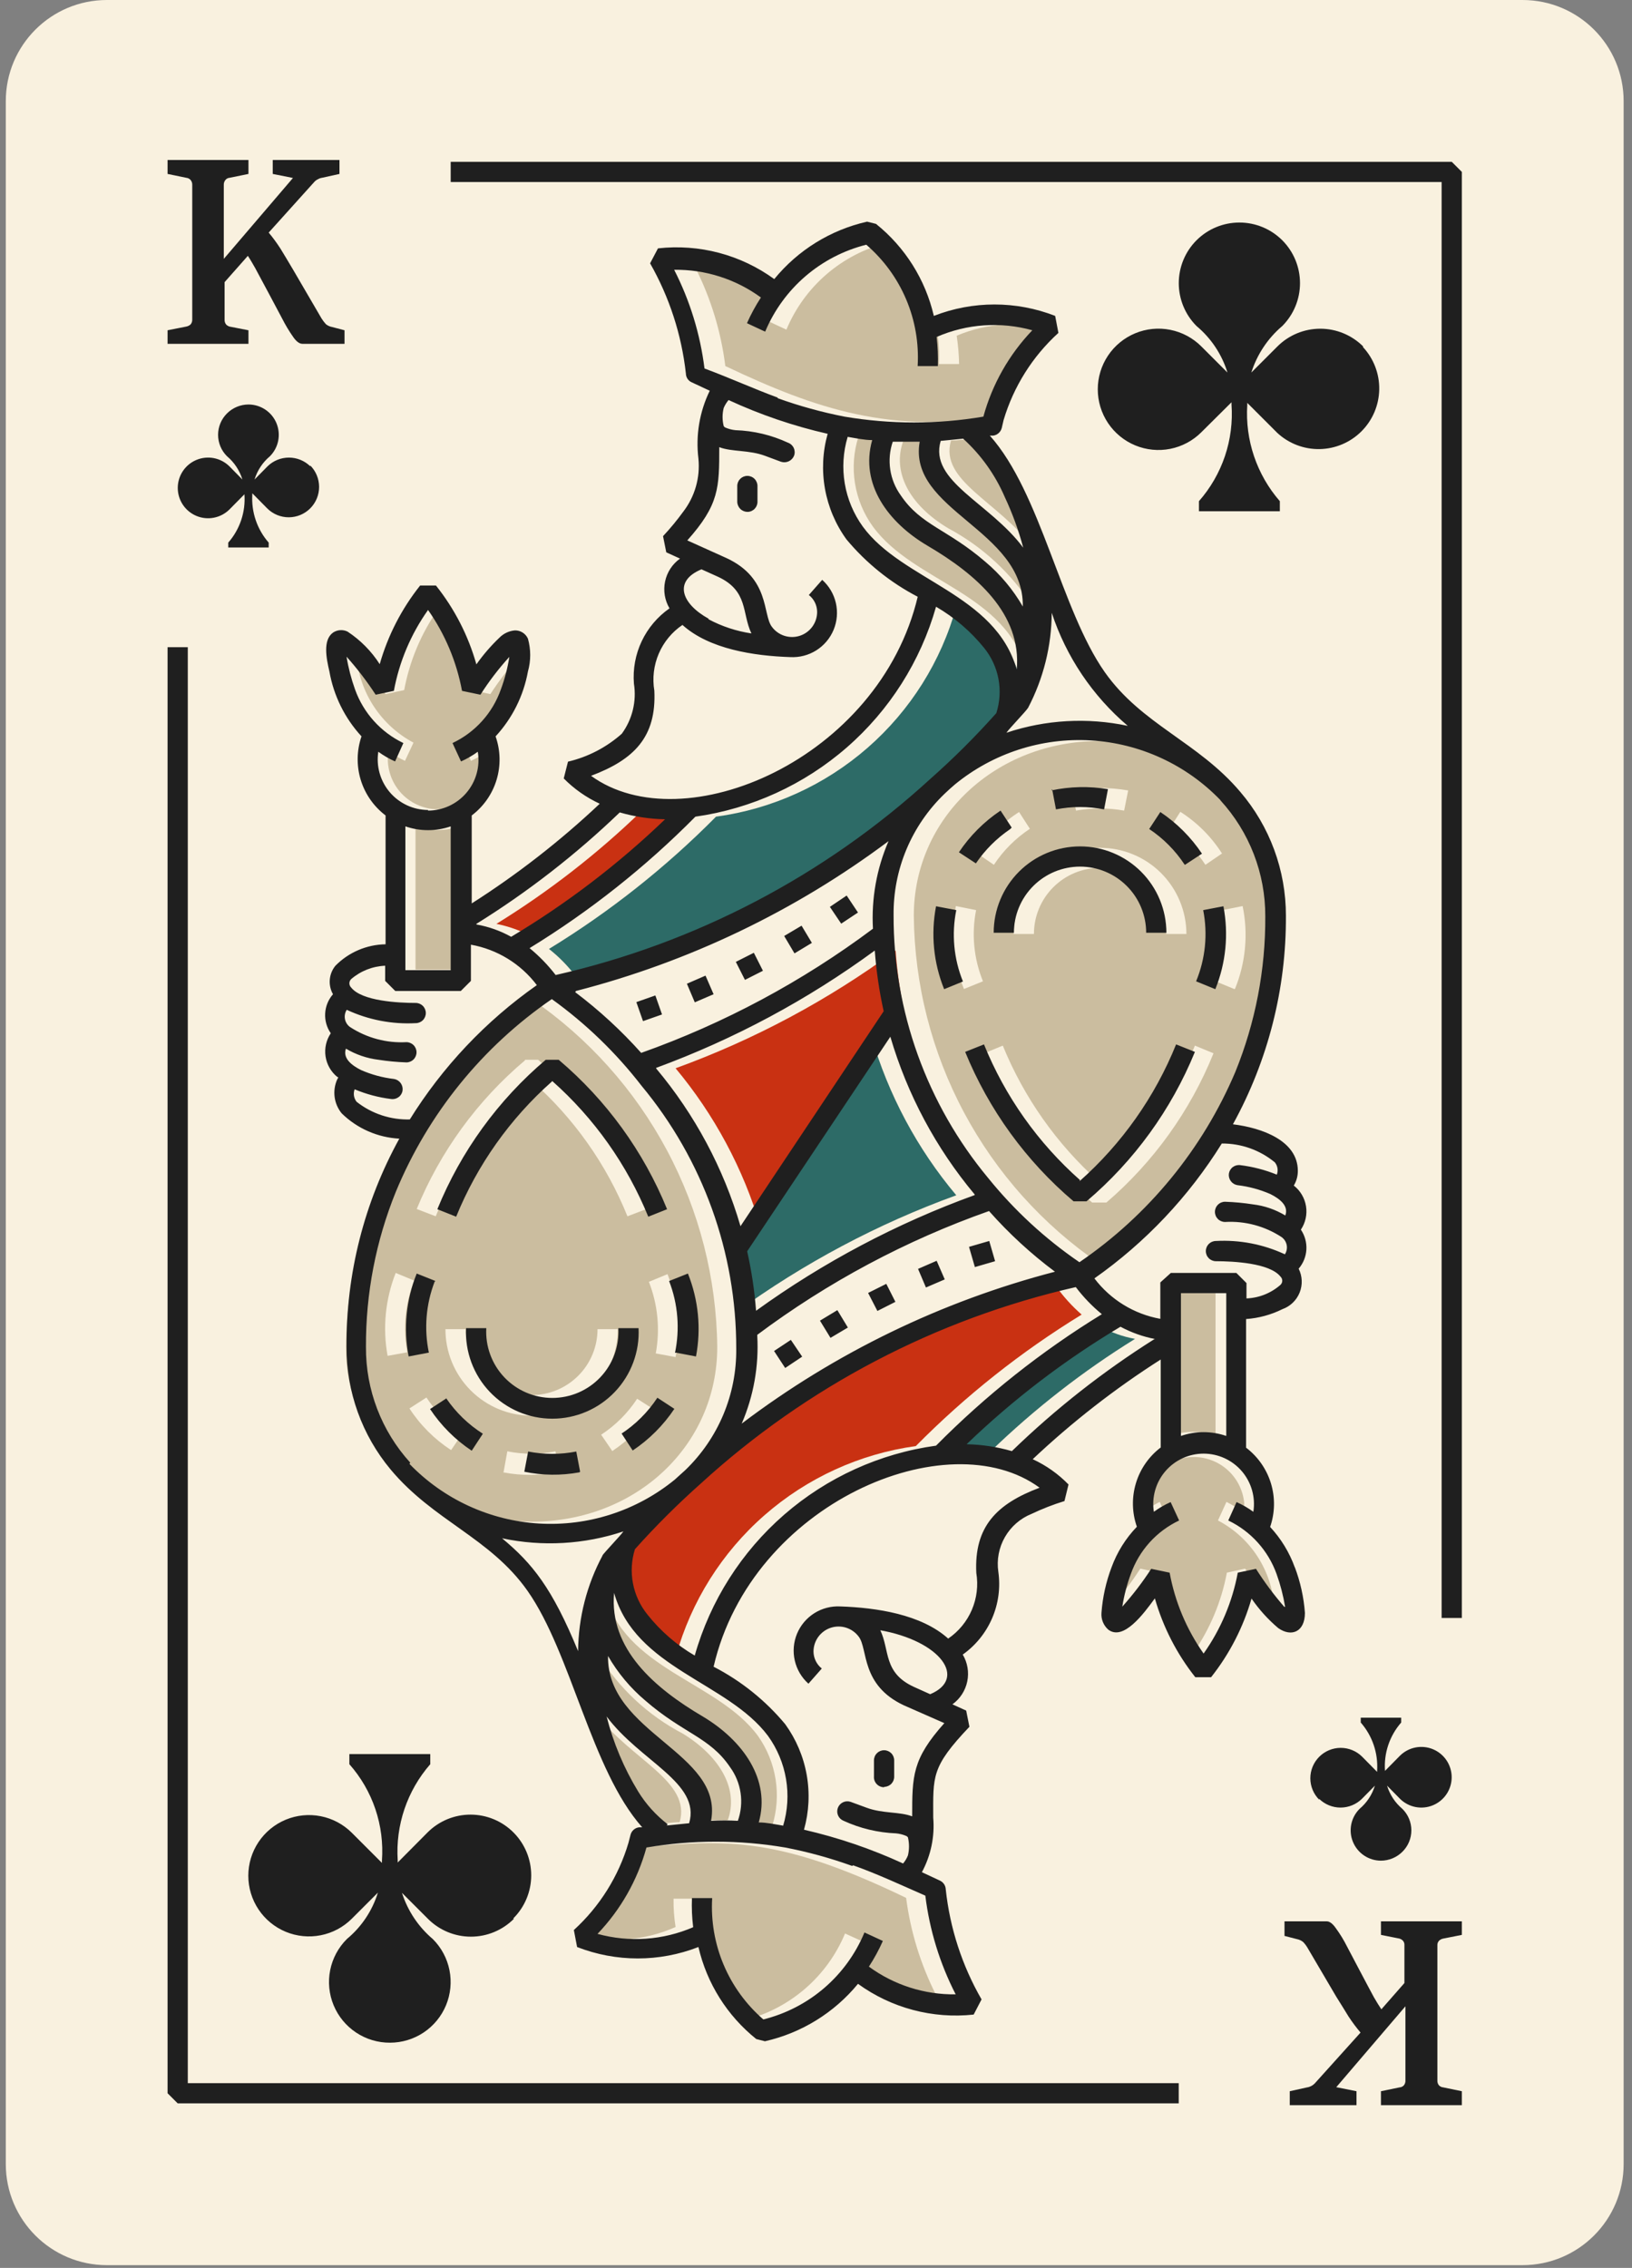 <svg width="172" height="239" viewBox="0 0 172 239" fill="none" xmlns="http://www.w3.org/2000/svg">
<rect x="0" y="0" width="172" height="239" fill="#808080" stroke="none"/>
<path d="M160.462 0H11.267C5.382 0 0.61 4.771 0.61 10.657V228.055C0.61 233.941 5.382 238.712 11.267 238.712H160.462C166.348 238.712 171.119 233.941 171.119 228.055V10.657C171.119 4.771 166.348 0 160.462 0Z" fill="#F9F1DF"/>
<path d="M32.709 49.149C32.107 48.555 31.295 48.223 30.45 48.223C29.604 48.223 28.792 48.555 28.19 49.149L26.826 50.534C27.118 49.578 27.681 48.727 28.446 48.083C28.893 47.636 29.197 47.067 29.32 46.447C29.443 45.827 29.38 45.185 29.138 44.601C28.896 44.017 28.487 43.518 27.962 43.167C27.436 42.815 26.819 42.627 26.187 42.627C25.34 42.63 24.528 42.967 23.927 43.565C23.628 43.86 23.391 44.212 23.229 44.6C23.067 44.988 22.984 45.404 22.984 45.824C22.984 46.244 23.067 46.66 23.229 47.048C23.391 47.436 23.628 47.788 23.927 48.083C24.693 48.727 25.255 49.578 25.547 50.534L24.183 49.149C23.735 48.704 23.165 48.403 22.546 48.281C21.927 48.16 21.285 48.225 20.703 48.468C20.12 48.71 19.622 49.12 19.272 49.645C18.922 50.17 18.735 50.788 18.735 51.419C18.735 52.05 18.922 52.667 19.272 53.192C19.622 53.717 20.12 54.127 20.703 54.37C21.285 54.613 21.927 54.678 22.546 54.556C23.165 54.435 23.735 54.133 24.183 53.689L25.761 52.09C25.829 53.01 25.713 53.934 25.42 54.809C25.127 55.683 24.663 56.491 24.055 57.184V57.696H28.318V57.184C27.096 55.787 26.475 53.964 26.592 52.111V51.984L28.169 53.582C28.467 53.879 28.821 54.114 29.209 54.274C29.599 54.434 30.015 54.516 30.436 54.515C30.856 54.514 31.273 54.43 31.661 54.268C32.049 54.106 32.401 53.87 32.698 53.572C32.995 53.273 33.23 52.92 33.39 52.531C33.55 52.142 33.632 51.725 33.631 51.305C33.63 50.884 33.546 50.468 33.384 50.08C33.222 49.691 32.986 49.339 32.688 49.042L32.709 49.149Z" fill="#1F1F1F"/>
<path d="M139.021 189.563C139.623 190.157 140.435 190.49 141.28 190.49C142.126 190.49 142.938 190.157 143.54 189.563L144.904 188.178C144.612 189.134 144.049 189.985 143.284 190.629C142.837 191.076 142.533 191.646 142.41 192.265C142.287 192.885 142.35 193.527 142.592 194.111C142.834 194.695 143.243 195.194 143.768 195.546C144.294 195.897 144.911 196.085 145.543 196.085C146.39 196.082 147.202 195.745 147.802 195.147C148.101 194.852 148.339 194.5 148.501 194.112C148.663 193.725 148.746 193.309 148.746 192.888C148.746 192.468 148.663 192.052 148.501 191.664C148.339 191.276 148.101 190.924 147.802 190.629C147.037 189.985 146.475 189.134 146.183 188.178L147.546 189.563C147.995 190.008 148.565 190.31 149.184 190.431C149.803 190.552 150.445 190.487 151.027 190.245C151.61 190.002 152.108 189.592 152.458 189.067C152.808 188.542 152.995 187.925 152.995 187.293C152.995 186.662 152.808 186.045 152.458 185.52C152.108 184.995 151.61 184.585 151.027 184.342C150.445 184.1 149.803 184.035 149.184 184.156C148.565 184.277 147.995 184.579 147.546 185.024L145.969 186.622C145.901 185.702 146.017 184.778 146.31 183.904C146.603 183.029 147.066 182.222 147.674 181.528V181.017H143.412V181.528C144.634 182.925 145.255 184.748 145.138 186.601V186.729L143.561 185.13C143.263 184.833 142.909 184.598 142.52 184.438C142.131 184.278 141.715 184.196 141.294 184.197C140.445 184.199 139.631 184.539 139.032 185.141C138.433 185.743 138.097 186.558 138.099 187.408C138.101 188.257 138.44 189.071 139.042 189.67L139.021 189.563Z" fill="#1F1F1F"/>
<path d="M26.186 34.805V36.233H17.661V34.805L19.601 34.422C19.783 34.392 19.953 34.311 20.091 34.187C20.203 34.049 20.263 33.875 20.261 33.697V19.481C20.268 19.295 20.208 19.114 20.091 18.969C19.971 18.834 19.803 18.75 19.622 18.735L17.661 18.33V16.859H26.186V18.33L24.204 18.735C24.117 18.74 24.033 18.764 23.955 18.804C23.878 18.845 23.811 18.901 23.757 18.969C23.64 19.114 23.579 19.295 23.586 19.481V27.282L30.875 18.756L28.744 18.33V16.859H35.778V18.33L33.945 18.735C33.794 18.755 33.648 18.806 33.518 18.884C33.373 18.95 33.242 19.044 33.135 19.161L28.318 24.511C28.764 25.047 29.176 25.609 29.554 26.195C29.938 26.82 30.385 27.566 30.897 28.433L33.881 33.548C34.018 33.768 34.175 33.975 34.349 34.166C34.541 34.319 34.769 34.422 35.01 34.464L36.31 34.805V36.233H31.877C31.558 36.233 31.238 35.999 30.897 35.509C30.469 34.897 30.085 34.256 29.746 33.59C29.746 33.59 27.145 28.688 26.89 28.241C26.634 27.793 26.378 27.346 26.122 26.962L23.671 29.733V33.718C23.666 33.897 23.727 34.072 23.842 34.209C23.974 34.341 24.147 34.424 24.332 34.443L26.186 34.805Z" fill="#1F1F1F"/>
<path d="M145.542 203.907V202.479H154.068V203.907L152.128 204.291C151.952 204.32 151.789 204.402 151.659 204.525C151.599 204.591 151.553 204.669 151.524 204.753C151.495 204.837 151.483 204.926 151.489 205.015V219.231C151.476 219.414 151.529 219.596 151.638 219.743C151.758 219.879 151.926 219.963 152.107 219.977L154.068 220.382V221.853H145.542V220.382L147.503 219.977C147.593 219.972 147.681 219.949 147.762 219.909C147.842 219.868 147.914 219.812 147.972 219.743C148.081 219.596 148.134 219.414 148.121 219.231V211.431L140.832 219.956L142.963 220.382V221.853H135.93V220.382L137.763 219.977C137.919 219.954 138.071 219.903 138.21 219.828C138.346 219.757 138.468 219.663 138.573 219.551L143.39 214.201C142.937 213.666 142.517 213.104 142.132 212.518C141.748 211.9 141.301 211.154 140.811 210.386L137.805 205.271C137.675 205.046 137.518 204.839 137.337 204.653C137.15 204.504 136.931 204.401 136.697 204.355L135.376 204.014V202.479H139.83C140.128 202.479 140.448 202.713 140.789 203.204C141.233 203.809 141.625 204.451 141.961 205.122C141.961 205.122 144.541 210.024 144.796 210.472C145.052 210.919 145.329 211.367 145.585 211.75L148.015 208.98V204.994C148.022 204.905 148.011 204.815 147.981 204.731C147.952 204.646 147.905 204.569 147.844 204.504C147.712 204.372 147.539 204.289 147.354 204.269L145.542 203.907Z" fill="#1F1F1F"/>
<path d="M143.666 36.511C142.467 35.313 140.842 34.641 139.148 34.641C137.453 34.641 135.828 35.313 134.629 36.511L131.88 39.26C132.485 37.352 133.615 35.654 135.141 34.358C136.338 33.159 137.01 31.534 137.01 29.84C137.01 28.145 136.338 26.52 135.141 25.321C133.942 24.124 132.317 23.451 130.622 23.451C128.928 23.451 127.303 24.124 126.104 25.321C124.906 26.52 124.234 28.145 124.234 29.84C124.234 31.534 124.906 33.159 126.104 34.358C127.642 35.642 128.775 37.345 129.365 39.26L126.615 36.511C125.721 35.616 124.582 35.006 123.341 34.759C122.101 34.511 120.815 34.637 119.646 35.121C118.477 35.605 117.478 36.424 116.775 37.476C116.072 38.528 115.697 39.764 115.697 41.029C115.697 42.294 116.072 43.531 116.775 44.582C117.478 45.634 118.477 46.454 119.646 46.937C120.815 47.421 122.101 47.547 123.341 47.3C124.582 47.053 125.721 46.443 126.615 45.548L129.791 42.393V42.628C129.923 44.469 129.688 46.317 129.099 48.066C128.509 49.815 127.578 51.43 126.359 52.816V53.881H134.885V52.816C132.448 50.019 131.215 46.372 131.453 42.67C131.453 42.67 131.453 42.542 131.453 42.457L134.608 45.612C135.82 46.741 137.423 47.356 139.08 47.327C140.736 47.297 142.317 46.627 143.488 45.455C144.66 44.283 145.331 42.703 145.36 41.047C145.389 39.39 144.774 37.787 143.645 36.575L143.666 36.511Z" fill="#1F1F1F"/>
<path d="M54.149 202.224C52.95 203.421 51.325 204.094 49.631 204.094C47.936 204.094 46.311 203.421 45.112 202.224L42.363 199.475C42.971 201.375 44.101 203.066 45.624 204.355C46.517 205.25 47.125 206.388 47.371 207.628C47.617 208.868 47.491 210.152 47.008 211.32C46.524 212.488 45.705 213.486 44.655 214.189C43.604 214.891 42.369 215.267 41.105 215.268C39.835 215.275 38.592 214.904 37.534 214.202C36.475 213.5 35.65 212.499 35.163 211.326C34.676 210.153 34.549 208.862 34.799 207.616C35.049 206.371 35.664 205.228 36.566 204.334C38.104 203.059 39.237 201.363 39.827 199.453L37.077 202.203C36.182 203.095 35.043 203.702 33.803 203.946C32.563 204.191 31.279 204.063 30.112 203.579C28.945 203.094 27.947 202.275 27.246 201.224C26.544 200.173 26.17 198.937 26.17 197.674C26.17 196.41 26.544 195.175 27.246 194.124C27.947 193.073 28.945 192.253 30.112 191.768C31.279 191.284 32.563 191.156 33.803 191.401C35.043 191.646 36.182 192.252 37.077 193.144L40.253 196.32V196.086C40.387 194.248 40.152 192.402 39.563 190.656C38.974 188.91 38.042 187.3 36.821 185.919V184.854H45.347V185.919C42.911 188.708 41.678 192.348 41.915 196.043C41.915 196.043 41.915 196.192 41.915 196.278L45.07 193.102C46.271 191.903 47.899 191.231 49.596 191.233C51.292 191.235 52.919 191.911 54.117 193.113C55.316 194.314 55.988 195.942 55.986 197.639C55.984 199.335 55.308 200.962 54.107 202.16L54.149 202.224Z" fill="#1F1F1F"/>
<path d="M154.068 170.508H151.936V19.182H47.5V17.051H153.002L154.068 18.116V170.508ZM17.661 68.203V220.595L18.727 221.661H124.229V219.53H19.792V68.203H17.661Z" fill="#1F1F1F"/>
<path d="M98.653 210.237C95.354 210.269 92.135 209.222 89.488 207.253C89.999 206.401 90.554 205.591 91.023 204.653L89.062 203.758C88.133 205.99 86.699 207.976 84.872 209.559C83.045 211.142 80.875 212.279 78.533 212.88C76.698 211.316 75.253 209.346 74.313 207.126C73.373 204.906 72.965 202.498 73.119 200.092H70.988C70.972 201.091 71.044 202.089 71.201 203.076C67.999 204.509 64.401 204.795 61.013 203.886C63.462 201.312 65.247 198.181 66.214 194.763C75.996 193.954 81.346 193.165 95.498 200.007C95.963 203.571 97.029 207.03 98.653 210.237Z" fill="#CBBD9F"/>
<path d="M134.29 169.357C133.157 168.094 132.131 166.739 131.221 165.307L129.302 165.734C128.729 168.798 127.508 171.704 125.721 174.259C123.903 171.717 122.666 168.807 122.098 165.734L120.18 165.307C119.274 166.729 118.247 168.069 117.111 169.314C117.253 167.413 117.88 165.58 118.932 163.991C119.984 162.401 121.427 161.108 123.121 160.235L122.226 158.274C121.62 158.588 121.036 158.944 120.478 159.34C120.42 158.64 120.499 157.935 120.713 157.267C120.926 156.598 121.269 155.977 121.723 155.441C122.176 154.904 122.73 154.463 123.354 154.141C123.978 153.818 124.66 153.622 125.359 153.564C126.059 153.505 126.763 153.585 127.432 153.798C128.101 154.011 128.722 154.355 129.258 154.808C129.794 155.261 130.236 155.815 130.558 156.439C130.88 157.063 131.076 157.745 131.135 158.444C131.114 158.746 131.071 159.045 131.007 159.34C130.45 158.944 129.866 158.588 129.26 158.274L128.364 160.235C130.053 161.118 131.485 162.421 132.523 164.019C133.561 165.617 134.169 167.455 134.29 169.357Z" fill="#CBBD9F"/>
<path d="M128.108 136.279V151.326C126.552 150.761 124.848 150.761 123.292 151.326V136.193L128.108 136.279Z" fill="#CBBD9F"/>
<path d="M119.625 141.096C114.143 144.489 109.041 148.462 104.408 152.946C102.869 152.499 101.278 152.255 99.676 152.222C104.618 147.473 110.08 143.297 115.96 139.774C117.097 140.421 118.337 140.868 119.625 141.096Z" fill="#2D6B67"/>
<path d="M81.388 192.419C80.536 192.292 79.683 192.164 78.873 192.078C80.024 188.029 77.893 183.809 73.033 180.953C68.515 178.267 62.973 174.132 63.655 167.738C65.787 176.008 75.633 177.138 79.896 182.956C80.851 184.315 81.483 185.874 81.741 187.515C82 189.155 81.879 190.833 81.388 192.419Z" fill="#CBBD9F"/>
<path d="M76.699 191.822C75.719 191.822 74.738 191.822 73.843 191.822C75.122 184.554 62.888 182.699 63.059 174.387C65.225 177.911 68.303 180.783 71.968 182.699C76.06 185.214 77.85 188.71 76.699 191.822Z" fill="#CBBD9F"/>
<path d="M71.627 192.035C70.859 192.035 70.05 192.162 69.325 192.248C66.512 190.372 63.933 184.319 62.931 180.696C66.448 185.427 72.906 187.708 71.627 192.035Z" fill="#CBBD9F"/>
<path d="M113.998 138.538C107.634 142.433 101.766 147.085 96.521 152.392C90.61 153.213 85.067 155.745 80.576 159.676C76.085 163.607 72.841 168.765 71.243 174.516C69.281 173.382 67.546 171.894 66.128 170.125C65.371 169.189 64.856 168.082 64.625 166.9C64.395 165.719 64.457 164.499 64.807 163.347C77.163 149.615 93.394 139.954 111.356 135.64C112.125 136.702 113.011 137.674 113.998 138.538Z" fill="#C93112"/>
<path d="M56.026 105.289C50.064 109.383 45.174 114.85 41.769 121.231C38.364 127.611 36.543 134.716 36.46 141.948C36.46 152.306 44.985 160.363 56.026 160.363C67.066 160.363 75.592 152.306 75.592 141.948C75.516 134.715 73.698 127.607 70.292 121.225C66.886 114.844 61.992 109.377 56.026 105.289ZM55.344 111.683H56.708C61.733 115.924 65.653 121.322 68.132 127.412L66.128 128.179C63.918 122.698 60.459 117.808 56.026 113.899C51.592 117.808 48.133 122.698 45.923 128.179L43.919 127.412C46.398 121.357 50.303 115.99 55.301 111.768L55.344 111.683ZM42.982 142.502L40.85 142.886C40.313 139.95 40.609 136.923 41.703 134.147L43.664 134.957C42.69 137.377 42.438 140.027 42.939 142.587L42.982 142.502ZM47.543 152.818C45.788 151.678 44.292 150.182 43.152 148.427L44.943 147.276C45.938 148.784 47.229 150.075 48.736 151.07L47.543 152.818ZM53.084 155.077L53.468 152.946C55.142 153.284 56.867 153.284 58.541 152.946L58.967 155.077C57.019 155.516 55.001 155.545 53.042 155.162L53.084 155.077ZM56.026 149.195C54.831 149.192 53.648 148.954 52.544 148.494C51.441 148.034 50.44 147.361 49.596 146.514C48.753 145.667 48.085 144.662 47.631 143.557C47.176 142.451 46.943 141.267 46.946 140.072H49.077C49.077 141.915 49.809 143.682 51.112 144.985C52.416 146.288 54.183 147.021 56.026 147.021C57.868 147.021 59.636 146.288 60.939 144.985C62.242 143.682 62.974 141.915 62.974 140.072H65.105C65.108 141.267 64.876 142.451 64.421 143.557C63.966 144.662 63.298 145.667 62.455 146.514C61.612 147.361 60.61 148.034 59.507 148.494C58.404 148.954 57.221 149.192 56.026 149.195ZM64.551 152.946L63.357 151.198C64.87 150.208 66.162 148.917 67.151 147.404L68.942 148.555C67.771 150.273 66.28 151.749 64.551 152.903V152.946ZM69.112 142.63C69.579 140.097 69.328 137.483 68.388 135.085L70.348 134.275C71.445 137.051 71.74 140.078 71.201 143.014L69.112 142.63Z" fill="#CBBD9F"/>
<path d="M100.784 125.963C92.515 128.963 84.709 133.11 77.594 138.283C77.445 136.131 77.132 133.993 76.657 131.889L91.832 109.211C93.618 115.357 96.667 121.063 100.784 125.963Z" fill="#2D6B67"/>
<path d="M95.286 106.568L80.153 129.288C78.338 123.167 75.292 117.481 71.201 112.578C79.484 109.572 87.293 105.395 94.391 100.174C94.544 102.323 94.843 104.459 95.286 106.568Z" fill="#C93112"/>
<path d="M115.874 78.093C104.919 78.093 96.308 86.192 96.308 96.508C96.377 103.743 98.192 110.853 101.598 117.236C105.005 123.618 109.902 129.084 115.874 133.167C121.855 129.09 126.762 123.627 130.176 117.244C133.59 110.86 135.411 103.747 135.483 96.508C135.483 86.192 126.872 78.093 115.874 78.093ZM124.399 85.553C126.166 86.679 127.664 88.177 128.79 89.944L127.042 91.137C126.053 89.624 124.761 88.333 123.249 87.343L124.399 85.553ZM118.901 83.294L118.475 85.425C116.797 85.127 115.08 85.127 113.402 85.425L112.975 83.294C114.922 82.958 116.912 82.958 118.858 83.294H118.901ZM115.917 89.347C117.112 89.344 118.296 89.577 119.401 90.031C120.506 90.486 121.511 91.154 122.358 91.997C123.205 92.84 123.878 93.842 124.338 94.945C124.798 96.048 125.036 97.231 125.039 98.426H122.908C122.908 96.578 122.173 94.805 120.866 93.498C119.559 92.191 117.786 91.457 115.938 91.457C114.09 91.457 112.317 92.191 111.01 93.498C109.703 94.805 108.968 96.578 108.968 98.426H106.837C106.837 96.026 107.788 93.723 109.482 92.021C111.175 90.32 113.473 89.358 115.874 89.347H115.917ZM107.391 85.553L108.542 87.343C107.035 88.339 105.744 89.629 104.748 91.137L103.001 89.944C104.153 88.184 105.663 86.688 107.434 85.553H107.391ZM101.594 104.224C100.456 101.458 100.16 98.418 100.741 95.485L102.873 95.911C102.377 98.429 102.629 101.037 103.597 103.414L101.594 104.224ZM116.514 126.731H115.107C110.094 122.488 106.188 117.09 103.725 111.001L105.686 110.191C107.924 115.67 111.378 120.568 115.789 124.514C120.224 120.581 123.695 115.68 125.934 110.191L127.895 111.001C125.442 117.073 121.569 122.467 116.599 126.731H116.514ZM130.069 104.224L128.108 103.414C129.078 101.038 129.33 98.429 128.833 95.911L130.964 95.485C131.569 98.414 131.287 101.456 130.154 104.224H130.069Z" fill="#CBBD9F"/>
<path d="M107.178 75.109C94.838 88.861 78.601 98.526 60.63 102.817C59.827 101.767 58.896 100.821 57.859 100.003C64.267 96.084 70.179 91.403 75.464 86.064C81.386 85.259 86.942 82.733 91.442 78.801C95.943 74.868 99.191 69.701 100.784 63.941C102.76 65.019 104.511 66.466 105.942 68.204C106.695 69.167 107.202 70.299 107.417 71.503C107.633 72.707 107.551 73.945 107.178 75.109Z" fill="#2D6B67"/>
<path d="M72.224 86.235C67.311 90.982 61.877 95.157 56.025 98.682C54.859 98.066 53.61 97.621 52.317 97.361C57.815 93.97 62.931 89.997 67.578 85.51C69.09 85.944 70.651 86.188 72.224 86.235Z" fill="#C93112"/>
<path d="M48.566 87.044V102.177H43.791V87.044C45.333 87.61 47.025 87.61 48.566 87.044Z" fill="#CBBD9F"/>
<path d="M54.747 69.141C54.57 70.321 54.27 71.478 53.852 72.594C53.42 73.826 52.75 74.961 51.88 75.934C51.009 76.907 49.956 77.698 48.779 78.264L49.632 80.182C50.26 79.9 50.859 79.557 51.422 79.159C51.54 79.916 51.494 80.69 51.285 81.427C51.076 82.165 50.71 82.848 50.212 83.43C49.713 84.013 49.095 84.48 48.399 84.801C47.702 85.121 46.945 85.287 46.179 85.287C45.412 85.287 44.655 85.121 43.959 84.801C43.263 84.48 42.644 84.013 42.146 83.43C41.648 82.848 41.282 82.165 41.073 81.427C40.864 80.69 40.817 79.916 40.936 79.159C41.483 79.556 42.069 79.899 42.683 80.182L43.579 78.264C41.895 77.366 40.462 76.061 39.412 74.468C38.362 72.874 37.728 71.043 37.568 69.141C38.718 70.375 39.746 71.717 40.637 73.148L42.598 72.722C43.166 69.656 44.388 66.749 46.179 64.197C47.97 66.749 49.191 69.656 49.76 72.722L51.678 73.148C52.599 71.738 53.625 70.398 54.747 69.141Z" fill="#CBBD9F"/>
<path d="M108.926 57.803C105.26 52.837 98.972 50.705 100.23 46.421C101.04 46.421 101.807 46.293 102.532 46.208C105.345 48.084 107.967 54.201 108.926 57.803Z" fill="#CBBD9F"/>
<path d="M108.841 63.941C106.636 60.46 103.566 57.611 99.932 55.671C95.797 53.199 94.007 49.703 95.2 46.463C96.15 46.548 97.106 46.548 98.056 46.463C96.713 53.71 108.926 55.777 108.841 63.941Z" fill="#CBBD9F"/>
<path d="M108.201 70.761C106.069 62.428 96.35 61.426 92.002 55.501C91.025 54.153 90.377 52.595 90.111 50.952C89.844 49.308 89.967 47.625 90.468 46.038C91.363 46.208 92.216 46.293 93.025 46.379C91.832 50.471 93.963 54.648 98.823 57.547C103.341 60.19 108.883 64.367 108.201 70.761Z" fill="#CBBD9F"/>
<path d="M110.929 34.741C108.49 37.298 106.719 40.417 105.771 43.821C93.878 45.803 86.034 43.117 76.443 38.577C75.993 34.969 74.927 31.465 73.289 28.219C76.609 28.175 79.85 29.24 82.497 31.246C81.902 32.06 81.387 32.931 80.962 33.846L82.88 34.741C83.819 32.488 85.271 30.486 87.121 28.894C88.972 27.303 91.169 26.167 93.537 25.576C95.358 27.151 96.793 29.123 97.731 31.34C98.67 33.558 99.087 35.961 98.951 38.364H101.082C101.062 37.365 100.977 36.368 100.826 35.38C104.023 34.024 107.587 33.798 110.929 34.741Z" fill="#CBBD9F"/>
<path d="M79.832 51.152V52.836C79.838 52.976 79.816 53.116 79.768 53.247C79.719 53.379 79.646 53.499 79.551 53.602C79.456 53.705 79.341 53.788 79.214 53.847C79.087 53.906 78.949 53.939 78.809 53.944C78.525 53.95 78.249 53.844 78.042 53.649C77.835 53.453 77.712 53.184 77.701 52.9V51.216C77.701 50.934 77.813 50.663 78.013 50.463C78.213 50.263 78.484 50.151 78.767 50.151C79.049 50.151 79.32 50.263 79.52 50.463C79.72 50.663 79.832 50.934 79.832 51.216V51.152ZM136.463 165.158C137.049 166.704 137.408 168.327 137.528 169.975C137.528 171.979 136.1 172.554 134.715 171.574C133.643 170.667 132.696 169.62 131.901 168.462C131.035 171.477 129.586 174.294 127.639 176.753H125.976C124.024 174.289 122.576 171.464 121.713 168.441C120.52 170.082 118.41 172.938 116.811 171.744C116.558 171.524 116.361 171.247 116.235 170.936C116.109 170.625 116.058 170.288 116.087 169.954C116.209 168.312 116.568 166.697 117.153 165.158C117.734 163.568 118.642 162.116 119.817 160.896C119.299 159.416 119.264 157.81 119.716 156.309C120.167 154.808 121.083 153.489 122.332 152.541V143.269C117.514 146.339 112.997 149.858 108.84 153.777C110.251 154.426 111.53 155.329 112.613 156.441L112.186 158.189C111.004 158.552 109.851 159.001 108.734 159.532C107.545 160.007 106.551 160.869 105.913 161.979C105.275 163.089 105.029 164.382 105.217 165.649C105.451 167.306 105.226 168.996 104.564 170.534C103.902 172.071 102.83 173.397 101.466 174.366C101.973 175.218 102.142 176.228 101.941 177.199C101.74 178.169 101.183 179.029 100.379 179.609L101.828 180.27L102.169 181.975C98.12 186.238 98.354 187.175 98.354 191.545C98.525 193.538 98.11 195.538 97.16 197.299L99.079 198.195C99.251 198.279 99.398 198.409 99.504 198.57C99.609 198.732 99.668 198.919 99.675 199.111C100.112 203.196 101.397 207.146 103.448 210.706L102.617 212.304C98.292 212.773 93.947 211.619 90.425 209.064C87.92 212.115 84.471 214.244 80.621 215.117L79.704 214.883C76.641 212.427 74.494 209.011 73.609 205.185C69.497 206.79 64.932 206.79 60.821 205.185L60.48 203.395C63.199 200.914 65.189 197.738 66.234 194.209L66.448 193.378C66.499 193.165 66.614 192.973 66.778 192.828C66.942 192.683 67.146 192.592 67.364 192.568H67.684C62.313 186.536 60.224 174.238 55.599 167.652C51.656 162.047 45.709 160.299 41.17 154.864C38.147 151.241 36.501 146.666 36.523 141.948C36.465 134.274 38.38 126.715 42.086 119.995C39.804 119.877 37.644 118.929 36.012 117.331C35.613 116.843 35.356 116.255 35.27 115.631C35.184 115.007 35.271 114.371 35.522 113.793C35.671 113.473 35.713 113.58 35.522 113.473C34.863 112.927 34.431 112.156 34.309 111.309C34.187 110.462 34.384 109.601 34.861 108.891C34.435 108.277 34.227 107.539 34.27 106.794C34.312 106.048 34.603 105.338 35.095 104.777C34.829 104.309 34.711 103.771 34.757 103.235C34.803 102.698 35.01 102.188 35.351 101.772C36.748 100.355 38.647 99.543 40.637 99.513C40.637 85.723 40.637 85.979 40.637 85.936C39.389 84.992 38.472 83.677 38.016 82.181C37.561 80.684 37.59 79.081 38.1 77.602C36.336 75.687 35.16 73.305 34.712 70.739C34.392 69.375 34.008 67.457 35.095 66.668C35.319 66.517 35.579 66.428 35.848 66.409C36.118 66.39 36.387 66.443 36.63 66.562C37.988 67.455 39.143 68.624 40.019 69.993C40.877 66.975 42.326 64.157 44.281 61.703H45.944C47.905 64.161 49.354 66.987 50.207 70.015C50.923 69.001 51.737 68.058 52.636 67.201C53.073 66.756 53.656 66.483 54.278 66.434C54.566 66.43 54.848 66.511 55.091 66.666C55.333 66.822 55.525 67.045 55.641 67.308C55.958 68.437 55.958 69.632 55.641 70.761C55.178 73.319 53.995 75.692 52.231 77.602C52.751 79.079 52.787 80.682 52.335 82.18C51.883 83.678 50.966 84.993 49.716 85.936V95.207C54.534 92.137 59.051 88.619 63.208 84.7C61.794 84.046 60.509 83.144 59.414 82.036L59.862 80.267C61.966 79.772 63.915 78.761 65.531 77.325C66.082 76.572 66.479 75.717 66.699 74.81C66.918 73.903 66.956 72.961 66.81 72.04C66.69 70.506 66.972 68.967 67.63 67.576C68.289 66.185 69.299 64.991 70.561 64.111C70.056 63.257 69.89 62.244 70.095 61.274C70.3 60.303 70.862 59.444 71.669 58.868L70.22 58.207L69.879 56.502C70.642 55.687 71.354 54.826 72.01 53.923C73.232 52.332 73.804 50.336 73.609 48.339C73.306 45.887 73.721 43.399 74.802 41.178L72.884 40.282C72.708 40.202 72.559 40.073 72.453 39.91C72.347 39.748 72.29 39.559 72.287 39.366C71.834 35.277 70.55 31.325 68.515 27.75L69.346 26.173C73.692 25.685 78.064 26.841 81.601 29.412C84.095 26.359 87.539 24.228 91.384 23.359L92.322 23.594C95.386 26.05 97.533 29.466 98.418 33.291C102.53 31.686 107.094 31.686 111.206 33.291L111.547 35.082C108.82 37.56 106.823 40.736 105.771 44.268L105.579 45.099C105.525 45.311 105.409 45.501 105.246 45.645C105.082 45.79 104.879 45.882 104.663 45.909H104.322C109.714 51.941 111.803 64.239 116.428 70.825C120.328 76.366 126.253 78.178 130.708 83.442C133.824 87.081 135.533 91.717 135.525 96.507C135.567 104.189 133.645 111.753 129.941 118.482C133.052 118.865 136.761 120.23 136.782 123.363C136.79 123.918 136.642 124.464 136.356 124.94C137.045 125.476 137.505 126.254 137.643 127.116C137.782 127.978 137.588 128.861 137.102 129.586C137.52 130.202 137.724 130.939 137.682 131.683C137.639 132.426 137.353 133.135 136.868 133.7C137.062 134.088 137.172 134.512 137.19 134.946C137.208 135.379 137.134 135.811 136.973 136.214C136.812 136.617 136.567 136.981 136.255 137.282C135.943 137.584 135.571 137.816 135.162 137.962C133.964 138.558 132.661 138.912 131.326 139.007V152.562C132.575 153.51 133.493 154.828 133.949 156.328C134.404 157.829 134.374 159.435 133.862 160.917C135.008 162.148 135.893 163.598 136.463 165.18V165.158ZM128.619 84.316C125.018 80.58 120.142 78.335 114.962 78.027C109.782 77.719 104.675 79.371 100.656 82.654C100.272 82.973 99.91 83.314 99.548 83.655C97.827 85.308 96.463 87.295 95.539 89.494C94.615 91.693 94.152 94.058 94.177 96.444C94.152 106.563 97.682 116.369 104.151 124.151C106.907 127.558 110.145 130.545 113.764 133.018C121.05 128.046 126.755 121.084 130.196 112.962C132.31 107.757 133.382 102.189 133.351 96.572C133.368 92.044 131.678 87.676 128.619 84.338V84.316ZM79.96 192.056C80.791 192.056 81.644 192.248 82.539 192.397C83.015 190.803 83.118 189.12 82.841 187.48C82.564 185.839 81.914 184.284 80.941 182.934C76.678 177.243 66.959 175.837 64.721 167.865C64.188 173.769 68.984 177.904 74.099 180.909C78.298 183.424 81.26 187.559 79.96 192.078V192.056ZM74.952 191.886C75.889 191.833 76.828 191.833 77.765 191.886C78.098 190.944 78.197 189.936 78.052 188.948C77.907 187.96 77.523 187.022 76.934 186.216C74.802 183.062 72.032 182.7 68.025 179.225C66.446 177.897 65.112 176.303 64.082 174.515C63.954 182.657 76.209 184.682 74.952 191.822V191.886ZM73.225 174.451C74.861 168.697 78.136 163.543 82.651 159.618C87.166 155.694 92.726 153.168 98.652 152.349C103.9 147.045 109.768 142.393 116.129 138.495C115.102 137.656 114.179 136.697 113.38 135.639C98.64 139.003 85.024 146.134 73.865 156.335C71.419 158.51 69.099 160.822 66.916 163.262C66.553 164.424 66.481 165.659 66.708 166.856C66.935 168.053 67.453 169.175 68.216 170.125C69.599 171.875 71.298 173.35 73.225 174.473V174.451ZM91.917 46.378C91.086 46.378 90.233 46.186 89.338 46.037C88.859 47.631 88.755 49.314 89.032 50.955C89.309 52.597 89.961 54.152 90.937 55.5C95.093 61.191 104.918 62.576 107.156 70.569C107.689 64.686 102.894 60.53 97.778 57.525C93.601 55.074 90.617 51.024 91.917 46.399V46.378ZM96.926 46.548C95.988 46.548 95.135 46.548 94.091 46.548C93.768 47.493 93.677 48.501 93.826 49.487C93.974 50.474 94.358 51.41 94.944 52.218C97.075 55.372 99.824 55.735 103.853 59.209C105.431 60.537 106.766 62.131 107.796 63.919C107.924 55.82 95.668 53.795 96.926 46.57V46.548ZM98.652 63.94C97.02 69.687 93.754 74.837 89.252 78.764C84.75 82.691 79.204 85.227 73.289 86.064C68.042 91.368 62.174 96.019 55.812 99.918C56.834 100.755 57.756 101.706 58.561 102.752C73.298 99.408 86.91 92.283 98.055 82.078C100.508 79.91 102.828 77.597 105.004 75.151C105.376 73.991 105.454 72.756 105.231 71.558C105.008 70.361 104.49 69.237 103.725 68.288C102.314 66.541 100.594 65.068 98.652 63.94ZM102.723 125.878C98.649 121.006 95.624 115.347 93.835 109.253L78.746 131.867C79.209 133.93 79.522 136.024 79.683 138.133C86.761 133.021 94.515 128.918 102.723 125.942V125.878ZM79.811 140.797C79.986 143.959 79.425 147.118 78.17 150.026C88.014 142.569 99.233 137.129 111.185 134.019C108.656 132.132 106.327 129.989 104.236 127.625C95.482 130.714 87.247 135.112 79.811 140.669V140.797ZM60.629 104.564C63.149 106.463 65.476 108.605 67.577 110.958C76.33 107.848 84.564 103.436 92.002 97.872C91.826 94.71 92.388 91.55 93.644 88.643C83.797 96.009 72.603 101.375 60.693 104.436L60.629 104.564ZM69.154 112.599C73.237 117.465 76.263 123.126 78.042 129.224L93.132 106.568C92.665 104.462 92.352 102.325 92.194 100.173C85.131 105.353 77.375 109.514 69.154 112.535V112.599ZM108.35 74.597C108.073 75.023 106.41 76.728 106.069 77.219C110.191 75.842 114.606 75.592 118.857 76.494C115.142 73.335 112.369 69.212 110.844 64.58C110.826 68.07 109.971 71.506 108.35 74.597ZM101.508 46.229L99.142 46.463C97.885 50.726 104.301 52.964 107.839 57.717C107.353 55.886 106.703 54.103 105.899 52.388C104.892 50.045 103.395 47.945 101.508 46.229ZM81.964 41.966C84.256 42.791 86.607 43.439 88.997 43.906C93.844 44.727 98.793 44.727 103.64 43.906C104.576 40.491 106.349 37.363 108.798 34.805C105.456 33.875 101.896 34.124 98.716 35.508C98.833 36.527 98.875 37.553 98.844 38.577H96.713C96.856 36.173 96.442 33.768 95.503 31.55C94.564 29.331 93.125 27.36 91.299 25.789C88.933 26.383 86.737 27.52 84.887 29.111C83.037 30.702 81.584 32.703 80.642 34.954L78.724 34.059C79.142 33.119 79.633 32.214 80.195 31.352C77.544 29.412 74.335 28.387 71.051 28.432C72.715 31.686 73.797 35.206 74.248 38.833C76.891 39.813 79.47 40.986 81.964 41.902V41.966ZM96.734 62.896C93.849 61.398 91.292 59.34 89.21 56.843C88.062 55.258 87.288 53.434 86.945 51.507C86.602 49.581 86.699 47.601 87.228 45.717C83.632 44.899 80.132 43.706 76.785 42.158C76.574 42.408 76.402 42.688 76.273 42.989C76.114 43.619 76.114 44.278 76.273 44.907C76.314 44.972 76.374 45.024 76.444 45.057C76.782 45.203 77.142 45.297 77.509 45.334C79.427 45.396 81.312 45.846 83.051 46.655C83.317 46.751 83.533 46.949 83.653 47.205C83.773 47.461 83.786 47.754 83.69 48.019C83.585 48.283 83.383 48.496 83.125 48.615C82.867 48.734 82.574 48.75 82.305 48.659L80.642 48.041C78.937 47.401 77.147 47.636 75.804 47.124C75.804 51.387 75.804 53.177 72.436 56.95L76.593 58.825C81.154 60.956 80.365 64.75 81.346 66.05C81.675 66.499 82.137 66.833 82.667 67.003C83.197 67.174 83.767 67.173 84.296 67.001C84.825 66.828 85.286 66.493 85.614 66.043C85.941 65.593 86.118 65.051 86.12 64.495C86.119 64.15 86.04 63.809 85.889 63.499C85.737 63.189 85.518 62.917 85.246 62.704L86.653 61.106C87.374 61.75 87.878 62.603 88.094 63.547C88.309 64.49 88.226 65.477 87.857 66.371C87.487 67.265 86.848 68.022 86.029 68.538C85.21 69.053 84.251 69.301 83.285 69.248C79.47 69.12 74.76 68.416 71.925 65.859C70.819 66.608 69.952 67.659 69.427 68.887C68.902 70.115 68.74 71.468 68.962 72.785C69.197 77.666 66.831 80.053 62.291 81.758C71.989 88.813 92.684 80.032 96.734 62.832V62.896ZM74.674 65.262C76.085 66.013 77.613 66.517 79.193 66.754C78.17 64.622 78.894 62.257 75.633 60.765L73.929 59.997C70.945 61.234 71.819 63.621 74.674 65.198V65.262ZM50.207 97.424C51.492 97.65 52.731 98.09 53.873 98.724C59.729 95.222 65.17 91.067 70.092 86.341C68.476 86.309 66.871 86.066 65.318 85.616C60.706 90.049 55.641 93.985 50.207 97.36V97.424ZM45.113 85.424C45.885 85.423 46.648 85.253 47.349 84.927C48.049 84.6 48.67 84.126 49.169 83.536C49.667 82.946 50.032 82.255 50.237 81.51C50.442 80.765 50.482 79.984 50.356 79.222C49.803 79.624 49.211 79.967 48.587 80.245L47.691 78.306C48.872 77.748 49.93 76.962 50.804 75.992C51.679 75.023 52.352 73.889 52.785 72.658C53.198 71.547 53.498 70.397 53.681 69.226C52.553 70.466 51.533 71.799 50.633 73.212L48.693 72.807C48.126 69.741 46.905 66.833 45.113 64.281C43.305 66.827 42.076 69.737 41.511 72.807L39.593 73.212C38.672 71.8 37.646 70.461 36.523 69.205C36.716 70.381 37.016 71.536 37.419 72.658C38.306 75.138 40.137 77.168 42.512 78.306L41.639 80.245C41.015 79.967 40.422 79.624 39.87 79.222C39.753 79.98 39.801 80.753 40.011 81.49C40.221 82.227 40.587 82.91 41.084 83.493C41.582 84.076 42.2 84.544 42.895 84.866C43.59 85.189 44.346 85.357 45.113 85.361V85.424ZM42.725 87.151V102.241H47.5V87.087C45.953 87.62 44.272 87.62 42.725 87.087V87.151ZM43.152 118.034C46.621 112.437 51.189 107.601 56.579 103.818C54.883 101.572 52.401 100.05 49.631 99.555V103.37L48.565 104.436H41.66L40.594 103.37V101.772C39.276 101.825 38.015 102.32 37.013 103.179C36.953 103.236 36.905 103.306 36.872 103.383C36.839 103.46 36.822 103.543 36.822 103.626C36.822 103.71 36.839 103.793 36.872 103.87C36.905 103.947 36.953 104.016 37.013 104.074C38.143 105.502 41.98 105.694 43.812 105.694C44.095 105.694 44.366 105.806 44.566 106.006C44.766 106.206 44.878 106.477 44.878 106.759C44.878 107.042 44.766 107.313 44.566 107.513C44.366 107.713 44.095 107.825 43.812 107.825C41.311 107.96 38.815 107.477 36.544 106.418C36.359 106.707 36.292 107.055 36.355 107.392C36.419 107.729 36.608 108.029 36.886 108.23C38.648 109.381 40.731 109.941 42.832 109.828C43.115 109.828 43.386 109.941 43.586 110.141C43.785 110.34 43.898 110.612 43.898 110.894C43.898 111.177 43.785 111.448 43.586 111.648C43.386 111.848 43.115 111.96 42.832 111.96C41.847 111.927 40.865 111.834 39.891 111.683C38.678 111.536 37.508 111.137 36.459 110.511C36.097 111.534 37.077 112.28 38.058 112.77C39.163 113.253 40.334 113.569 41.532 113.708C41.809 113.755 42.058 113.908 42.225 114.134C42.392 114.361 42.464 114.643 42.427 114.922C42.406 115.061 42.358 115.194 42.286 115.314C42.214 115.434 42.118 115.539 42.005 115.622C41.892 115.705 41.764 115.765 41.628 115.799C41.492 115.832 41.351 115.839 41.212 115.818C39.892 115.655 38.601 115.311 37.376 114.795C37.293 115.014 37.269 115.252 37.306 115.484C37.343 115.716 37.441 115.934 37.589 116.116C39.195 117.378 41.195 118.035 43.237 117.97L43.152 118.034ZM43.152 154.267C46.753 158.003 51.629 160.248 56.809 160.556C61.989 160.864 67.096 159.213 71.115 155.93L72.223 154.928C73.943 153.275 75.306 151.288 76.23 149.089C77.154 146.89 77.618 144.525 77.594 142.14C77.617 132.021 74.087 122.215 67.62 114.432C64.924 110.943 61.736 107.863 58.157 105.289C50.831 110.32 45.123 117.368 41.724 125.579C39.612 130.777 38.541 136.338 38.569 141.948C38.538 146.454 40.204 150.807 43.237 154.139L43.152 154.267ZM63.421 164.008C63.719 163.56 65.361 161.876 65.702 161.386C61.58 162.763 57.165 163.013 52.913 162.111C56.089 164.754 58.178 167.311 60.927 174.004C60.957 170.468 61.85 166.992 63.528 163.88L63.421 164.008ZM70.263 192.376L72.629 192.141C73.886 187.879 67.449 185.62 63.932 180.888C64.639 183.675 65.76 186.34 67.257 188.795C68.075 190.127 69.13 191.297 70.369 192.248L70.263 192.376ZM89.807 196.639C87.51 195.809 85.151 195.161 82.752 194.699C77.913 193.878 72.971 193.878 68.131 194.699C67.195 198.114 65.422 201.242 62.973 203.8C66.316 204.719 69.872 204.471 73.055 203.097C72.929 202.079 72.886 201.052 72.927 200.027H75.058C74.916 202.43 75.328 204.833 76.263 207.05C77.198 209.268 78.631 211.24 80.45 212.816C82.82 212.228 85.019 211.093 86.87 209.501C88.72 207.91 90.172 205.906 91.107 203.651L93.047 204.546C92.629 205.486 92.137 206.391 91.576 207.253C94.226 209.194 97.436 210.219 100.72 210.173C99.05 206.921 97.967 203.4 97.523 199.772C94.986 198.663 92.493 197.491 89.914 196.575L89.807 196.639ZM75.207 175.645C78.102 177.137 80.668 179.195 82.752 181.698C83.9 183.283 84.675 185.107 85.018 187.034C85.361 188.96 85.264 190.94 84.734 192.824C88.329 193.648 91.828 194.841 95.178 196.383C95.394 196.129 95.567 195.841 95.69 195.53C95.838 194.907 95.838 194.257 95.69 193.633C95.648 193.568 95.589 193.517 95.519 193.484C95.174 193.335 94.807 193.241 94.432 193.207C92.523 193.131 90.648 192.683 88.912 191.886C88.654 191.784 88.446 191.586 88.331 191.333C88.217 191.08 88.206 190.793 88.3 190.532C88.395 190.271 88.587 190.057 88.837 189.936C89.086 189.814 89.373 189.795 89.637 189.882L91.32 190.5C93.026 191.14 94.816 190.905 96.137 191.417C96.137 187.154 96.137 185.385 99.526 181.591L95.263 179.716C90.702 177.584 91.491 173.79 90.511 172.49C90.181 172.042 89.719 171.708 89.189 171.537C88.659 171.367 88.089 171.368 87.56 171.54C87.031 171.713 86.57 172.048 86.242 172.498C85.915 172.948 85.738 173.49 85.736 174.046C85.74 174.391 85.82 174.73 85.972 175.04C86.123 175.35 86.341 175.622 86.61 175.837L85.203 177.435C84.482 176.791 83.978 175.938 83.763 174.994C83.547 174.051 83.63 173.064 83.999 172.17C84.369 171.276 85.008 170.519 85.827 170.003C86.646 169.488 87.605 169.24 88.571 169.293C92.365 169.421 97.096 170.125 99.931 172.682C101.035 171.931 101.9 170.879 102.425 169.652C102.95 168.424 103.113 167.072 102.894 165.755C102.659 160.896 105.025 158.487 109.565 156.782C99.952 149.706 79.214 158.359 75.207 175.645ZM92.77 171.787C93.793 173.918 93.068 176.284 96.329 177.776L98.034 178.543C101.956 176.902 99.164 172.917 92.684 171.787H92.77ZM121.756 141.117C120.476 140.871 119.24 140.433 118.09 139.817C112.229 143.313 106.788 147.467 101.871 152.2C103.487 152.233 105.092 152.477 106.645 152.925C111.232 148.479 116.267 144.522 121.671 141.117H121.756ZM123.397 134.147H130.303L131.369 135.213V136.833C132.691 136.783 133.955 136.278 134.949 135.405C135.009 135.349 135.057 135.281 135.09 135.206C135.123 135.131 135.14 135.05 135.14 134.968C135.14 134.886 135.123 134.805 135.09 134.73C135.057 134.654 135.009 134.587 134.949 134.531C133.82 133.103 129.983 132.911 128.15 132.911C127.868 132.911 127.597 132.799 127.397 132.599C127.197 132.399 127.085 132.128 127.085 131.845C127.085 131.563 127.197 131.292 127.397 131.092C127.597 130.892 127.868 130.78 128.15 130.78C130.652 130.645 133.148 131.128 135.418 132.186C135.603 131.898 135.671 131.55 135.608 131.213C135.544 130.876 135.354 130.576 135.077 130.375C133.311 129.215 131.219 128.655 129.109 128.776C128.827 128.776 128.556 128.664 128.356 128.464C128.156 128.264 128.044 127.993 128.044 127.711C128.044 127.428 128.156 127.157 128.356 126.957C128.556 126.757 128.827 126.645 129.109 126.645C130.095 126.678 131.077 126.77 132.051 126.922C133.258 127.065 134.421 127.465 135.461 128.094C135.844 127.071 134.864 126.325 133.884 125.835C132.778 125.354 131.607 125.038 130.41 124.897C130.132 124.85 129.884 124.697 129.717 124.47C129.55 124.244 129.477 123.961 129.514 123.682C129.556 123.407 129.705 123.158 129.928 122.991C130.151 122.824 130.431 122.75 130.708 122.787C132.032 122.95 133.329 123.286 134.566 123.789C134.649 123.573 134.673 123.338 134.636 123.11C134.598 122.881 134.501 122.667 134.353 122.489C132.781 121.195 130.804 120.493 128.768 120.507C125.293 126.099 120.726 130.934 115.341 134.723C117.04 136.965 119.52 138.487 122.289 138.985V135.149L123.397 134.147ZM124.463 136.279V151.326C126.01 150.793 127.69 150.793 129.237 151.326V136.279H124.463ZM135.44 169.336C135.247 168.16 134.947 167.004 134.544 165.883C133.657 163.403 131.826 161.373 129.45 160.235L130.324 158.296C130.948 158.574 131.541 158.917 132.093 159.319C132.212 158.561 132.165 157.788 131.956 157.05C131.747 156.313 131.381 155.63 130.883 155.047C130.385 154.465 129.766 153.997 129.07 153.677C128.374 153.356 127.616 153.19 126.85 153.19C126.084 153.19 125.326 153.356 124.63 153.677C123.934 153.997 123.316 154.465 122.818 155.047C122.319 155.63 121.953 156.313 121.744 157.05C121.535 157.788 121.488 158.561 121.607 159.319C122.159 158.917 122.752 158.574 123.376 158.296L124.271 160.235C123.091 160.793 122.033 161.579 121.158 162.549C120.284 163.518 119.61 164.652 119.177 165.883C118.767 166.995 118.467 168.144 118.282 169.315C119.398 168.066 120.417 166.733 121.33 165.329L123.27 165.734C123.831 168.802 125.053 171.711 126.85 174.259C128.654 171.712 129.883 168.803 130.452 165.734L132.37 165.329C133.263 166.738 134.26 168.077 135.354 169.336H135.44ZM58.199 113.921C62.627 117.847 66.091 122.741 68.323 128.222L70.305 127.433C67.823 121.339 63.903 115.935 58.881 111.683H57.517C52.495 115.935 48.576 121.339 46.093 127.433L48.075 128.222C50.298 122.765 53.747 117.893 58.157 113.985L58.199 113.921ZM67.3 139.966H65.169C65.221 140.912 65.08 141.859 64.754 142.749C64.428 143.639 63.924 144.453 63.272 145.141C62.621 145.83 61.836 146.378 60.966 146.753C60.095 147.127 59.158 147.321 58.21 147.321C57.262 147.321 56.324 147.127 55.454 146.753C54.583 146.378 53.798 145.83 53.147 145.141C52.496 144.453 51.992 143.639 51.666 142.749C51.34 141.859 51.199 140.912 51.251 139.966H49.12C49.06 141.197 49.251 142.427 49.681 143.581C50.111 144.736 50.771 145.792 51.621 146.684C52.471 147.576 53.493 148.286 54.626 148.772C55.758 149.257 56.978 149.507 58.21 149.507C59.442 149.507 60.661 149.257 61.794 148.772C62.927 148.286 63.949 147.576 64.799 146.684C65.649 145.792 66.309 144.736 66.739 143.581C67.169 142.427 67.36 141.197 67.3 139.966ZM61.141 155.098L60.735 152.967C59.061 153.297 57.337 153.297 55.663 152.967L55.258 155.098C57.168 155.492 59.137 155.514 61.055 155.162L61.141 155.098ZM65.51 151.07L66.682 152.861C68.419 151.699 69.911 150.207 71.073 148.47L69.282 147.298C68.275 148.829 66.962 150.136 65.424 151.134L65.51 151.07ZM71.222 142.545L73.353 142.95C73.908 140.015 73.612 136.983 72.501 134.211L70.519 135C71.455 137.416 71.669 140.052 71.136 142.587L71.222 142.545ZM45.901 135L43.919 134.211C42.798 136.981 42.502 140.016 43.067 142.95L45.198 142.545C44.678 140.037 44.893 137.432 45.816 135.042L45.901 135ZM47.116 147.319L45.326 148.491C46.482 150.233 47.975 151.726 49.716 152.882L50.889 151.092C49.362 150.124 48.049 148.855 47.031 147.362L47.116 147.319ZM90.425 96.166L89.232 94.376L87.463 95.57L88.656 97.339L90.425 96.166ZM85.566 99.364L84.479 97.552L82.646 98.639L83.733 100.472L85.566 99.364ZM80.408 102.305L79.449 100.408L77.552 101.367L78.511 103.264L80.408 102.305ZM75.207 104.777L74.355 102.816L72.394 103.669L73.225 105.63L75.207 104.777ZM69.772 106.909L69.069 104.905L67.066 105.608L67.769 107.612L69.772 106.909ZM93.217 188.305C93.357 188.3 93.495 188.266 93.622 188.208C93.749 188.149 93.864 188.066 93.959 187.963C94.054 187.86 94.127 187.739 94.176 187.608C94.224 187.476 94.246 187.337 94.24 187.197C94.24 186.643 94.24 186.067 94.24 185.513C94.24 185.23 94.128 184.959 93.928 184.759C93.728 184.56 93.457 184.447 93.175 184.447C92.892 184.447 92.621 184.56 92.421 184.759C92.221 184.959 92.109 185.23 92.109 185.513C92.109 186.067 92.109 186.643 92.109 187.197C92.097 187.342 92.115 187.488 92.162 187.626C92.209 187.764 92.284 187.89 92.382 187.998C92.48 188.106 92.599 188.193 92.731 188.253C92.864 188.313 93.008 188.345 93.153 188.348L93.217 188.305ZM113.828 124.364C109.395 120.442 105.93 115.547 103.704 110.063L101.721 110.852C104.21 116.943 108.128 122.345 113.146 126.602H114.509C119.527 122.345 123.445 116.943 125.934 110.852L123.951 110.063C121.719 115.597 118.231 120.536 113.764 124.492L113.828 124.364ZM104.727 98.298H106.858C106.858 96.449 107.592 94.677 108.899 93.37C110.206 92.063 111.979 91.328 113.828 91.328C115.676 91.328 117.449 92.063 118.756 93.37C120.063 94.677 120.797 96.449 120.797 98.298H122.928C122.928 95.884 121.97 93.569 120.263 91.863C118.556 90.156 116.241 89.197 113.828 89.197C111.414 89.197 109.099 90.156 107.392 91.863C105.686 93.569 104.727 95.884 104.727 98.298ZM110.886 83.165L111.291 85.297C112.966 84.966 114.689 84.966 116.364 85.297L116.769 83.165C114.796 82.837 112.779 82.88 110.822 83.293L110.886 83.165ZM106.624 87.215L105.451 85.424C103.714 86.586 102.222 88.078 101.061 89.815L102.851 90.987C103.813 89.57 105.035 88.347 106.453 87.385L106.624 87.215ZM100.784 95.911L98.652 95.506C98.089 98.44 98.385 101.474 99.505 104.244L101.487 103.434C100.52 101.05 100.276 98.433 100.784 95.911ZM126.104 103.434L128.086 104.244C129.205 101.474 129.501 98.44 128.939 95.506L126.807 95.911C127.301 98.43 127.042 101.04 126.061 103.413L126.104 103.434ZM124.889 91.136L126.68 89.964C125.518 88.227 124.026 86.735 122.289 85.574L121.117 87.364C122.6 88.351 123.868 89.627 124.847 91.115L124.889 91.136ZM84.543 142.971L83.349 141.202L81.58 142.374L82.752 144.165L84.543 142.971ZM94.368 137.195L93.409 135.298L91.491 136.257L92.471 138.154L94.368 137.195ZM99.569 134.829L98.716 132.868L96.755 133.721L97.587 135.682L99.569 134.829ZM89.36 139.902L88.251 138.069L86.418 139.177L87.527 140.989L89.36 139.902ZM104.876 132.911L104.258 130.78L102.126 131.398L102.745 133.529L104.876 132.911Z" fill="#1F1F1F"/>
</svg>
